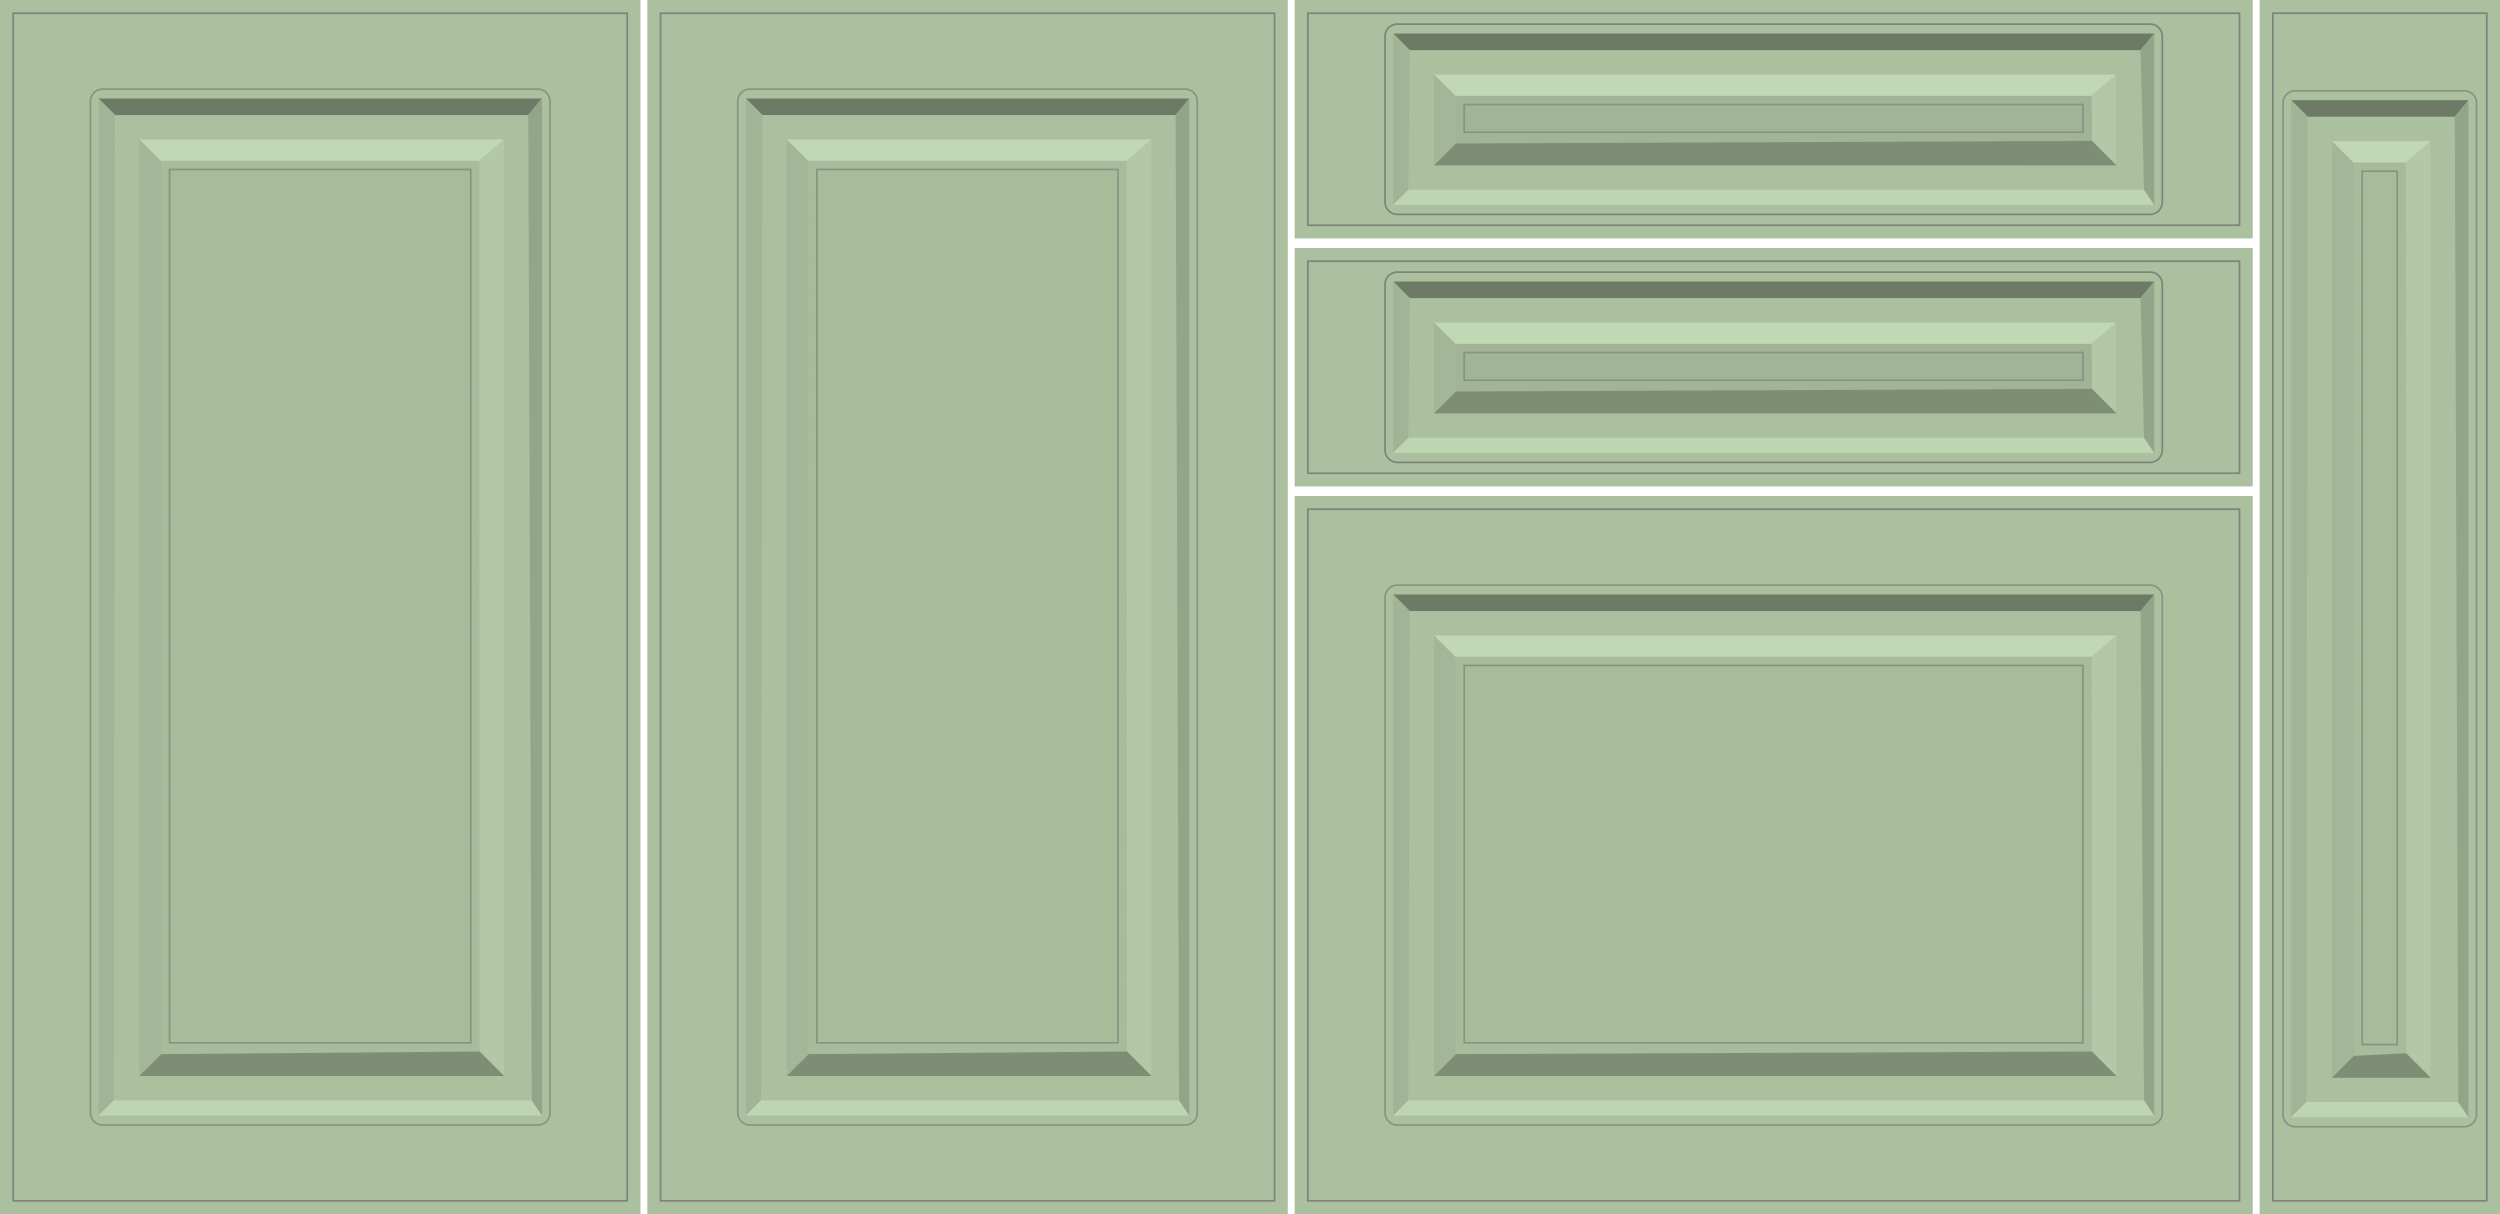 <svg id="Layer_1" data-name="Layer 1" xmlns="http://www.w3.org/2000/svg" viewBox="0 0 5000 2428.14">
  <defs>
    <style>
      .cls-1, .cls-4 {
        fill: #abc09f;
      }

      .cls-2, .cls-3 {
        fill: #7d847a;
      }

      .cls-10, .cls-11, .cls-12, .cls-13, .cls-14, .cls-2, .cls-3, .cls-5, .cls-6, .cls-7, .cls-8 {
        fill-rule: evenodd;
      }

      .cls-3 {
        fill-opacity: 0.75;
      }

      .cls-4 {
        fill-opacity: 0.4;
      }

      .cls-5 {
        fill: #6d7b66;
      }

      .cls-15, .cls-6, .cls-9 {
        fill: #a1b496;
      }

      .cls-7 {
        fill: #bdd5b0;
      }

      .cls-8 {
        fill: #93a589;
      }

      .cls-9 {
        fill-opacity: 0.41;
      }

      .cls-10 {
        fill: #a3b798;
      }

      .cls-11 {
        fill: #c0d8b3;
      }

      .cls-12 {
        fill: #b3c8a7;
      }

      .cls-13 {
        fill: #7e8e75;
      }

      .cls-14 {
        fill: #899383;
      }
    </style>
  </defs>
  <title>V90_</title>
  <g>
    <g id="Usa-Dr">
      <rect class="cls-1" x="4519.23" width="480.77" height="2428.13"/>
      <rect class="cls-1" x="4547.4" y="28.16" width="424.44" height="2371.79"/>
      <path class="cls-2" d="M4975.27,3688.85V1310.19H4544V3688.85Zm-3.44-2375.21H4547.4V3685.42h424.43Z" transform="translate(0 -1285.47)"/>
      <path class="cls-3" d="M4954.78,1491.74a26.34,26.34,0,0,0-26.33-26.33H4590.77a26.34,26.34,0,0,0-26.33,26.33V3514.38a26.33,26.33,0,0,0,26.33,26.32h337.68a26.33,26.33,0,0,0,26.33-26.32Zm-3.43,0a22.91,22.91,0,0,0-22.9-22.91H4590.77a22.9,22.9,0,0,0-22.89,22.91V3514.38a22.89,22.89,0,0,0,22.89,22.9h337.68a22.9,22.9,0,0,0,22.9-22.9Z" transform="translate(0 -1285.47)"/>
      <rect class="cls-4" x="4582.19" y="200.4" width="354.85" height="2034.11"/>
      <path class="cls-5" d="M4582.19,1485.92,4615.3,1519h294.27l27.47-33.12Z" transform="translate(0 -1285.47)"/>
      <path class="cls-6" d="M4615.3,1519l-33.11-33.12V3520l30.5-30.5Z" transform="translate(0 -1285.47)"/>
      <path class="cls-7" d="M4612.69,3489.53l-30.5,30.5H4937l-20.6-30.5Z" transform="translate(0 -1285.47)"/>
      <path class="cls-8" d="M4916.44,3489.53,4937,3520V1485.92L4909.57,1519Z" transform="translate(0 -1285.47)"/>
      <rect class="cls-9" x="4664.04" y="282.25" width="197.38" height="1873.2"/>
      <path class="cls-10" d="M4707.1,1610.52l.77,1786.62L4664,3441V1567.77Z" transform="translate(0 -1285.47)"/>
      <path class="cls-11" d="M4861.41,1567.77l-49.59,42.72-104.72,0L4664,1567.77Z" transform="translate(0 -1285.47)"/>
      <path class="cls-12" d="M4811.82,1610.49l49.59-42.72V3441l-49.05-49Z" transform="translate(0 -1285.47)"/>
      <path class="cls-13" d="M4707.87,3397.14l104.49-5.22,49.05,49H4664Z" transform="translate(0 -1285.47)"/>
      <path class="cls-14" d="M4796.19,1626.14h-73.46V3376.28h73.46Zm-70,3.44h66.59V3372.85h-66.59Z" transform="translate(0 -1285.47)"/>
    </g>
    <g id="Sertar-jos">
      <rect class="cls-1" x="2589.29" y="991.96" width="1916.21" height="1436.17"/>
      <rect class="cls-1" x="2617.45" y="1020.12" width="1859.88" height="1379.84"/>
      <path class="cls-2" d="M4480.76,3688.85V2302.15H2614v1386.7Zm-3.44-1383.26H2617.45V3685.42H4477.32Z" transform="translate(0 -1285.47)"/>
      <path class="cls-3" d="M4326.35,2480.31A26.34,26.34,0,0,0,4300,2454H2794.76a26.34,26.34,0,0,0-26.33,26.33V3510.94a26.34,26.34,0,0,0,26.33,26.33H4300a26.34,26.34,0,0,0,26.33-26.33Zm-3.43,0a22.91,22.91,0,0,0-22.9-22.91H2794.76a22.91,22.91,0,0,0-22.9,22.91V3510.94a22.91,22.91,0,0,0,22.9,22.91H4300a22.91,22.91,0,0,0,22.9-22.91Z" transform="translate(0 -1285.47)"/>
      <rect class="cls-4" x="2786.17" y="1189.01" width="1522.43" height="1042.15"/>
      <path class="cls-5" d="M2786.17,2474.44l33.12,33.11H4281.14l27.47-33.11Z" transform="translate(0 -1285.47)"/>
      <path class="cls-6" d="M2819.29,2507.55l-33.12-33.11V3516.6l30.51-30.51Z" transform="translate(0 -1285.47)"/>
      <path class="cls-7" d="M2816.68,3486.09l-30.51,30.51H4308.61L4288,3486.09Z" transform="translate(0 -1285.47)"/>
      <path class="cls-8" d="M4288,3486.09l20.61,30.51V2474.44l-27.47,33.11Z" transform="translate(0 -1285.47)"/>
      <rect class="cls-9" x="2868.02" y="1270.67" width="1364.96" height="881.26"/>
      <path class="cls-10" d="M2911.09,2599l.76,794.67L2868,3437.53V2556.28Z" transform="translate(0 -1285.47)"/>
      <path class="cls-11" d="M4233,2556.28,4183.39,2599l-1272.3,0L2868,2556.28Z" transform="translate(0 -1285.47)"/>
      <path class="cls-12" d="M4183.39,2599l49.59-42.72v881.25l-49-49.05Z" transform="translate(0 -1285.47)"/>
      <path class="cls-13" d="M2911.85,3393.7l1272.08-5.22,49,49.05H2868Z" transform="translate(0 -1285.47)"/>
      <path class="cls-14" d="M4167.75,2614.66h-1241v758.19h1241Zm-1237.6,3.44H4164.32v751.31H2930.15Z" transform="translate(0 -1285.47)"/>
    </g>
    <g id="Sertar-Mj">
      <rect class="cls-1" x="2589.29" y="495.98" width="1916.21" height="476.92"/>
      <rect class="cls-1" x="2617.45" y="524.12" width="1859.88" height="420.59"/>
      <path class="cls-2" d="M4480.76,2233.62V1806.17H2614v427.45Zm-3.44-424H2617.45v420.59H4477.32Z" transform="translate(0 -1285.47)"/>
      <path class="cls-2" d="M4326.35,1854.34A26.34,26.34,0,0,0,4300,1828H2794.76a26.34,26.34,0,0,0-26.33,26.33v331.29a26.34,26.34,0,0,0,26.33,26.33H4300a26.34,26.34,0,0,0,26.33-26.33Zm-3.43,0a22.91,22.91,0,0,0-22.9-22.91H2794.76a22.91,22.91,0,0,0-22.9,22.91v331.29a22.91,22.91,0,0,0,22.9,22.91H4300a22.91,22.91,0,0,0,22.9-22.91Z" transform="translate(0 -1285.47)"/>
      <rect class="cls-1" x="2786.17" y="563" width="1522.43" height="342.75"/>
      <path class="cls-5" d="M2786.17,1848.53l33.12,33.12H4281.14l27.47-33.12Z" transform="translate(0 -1285.47)"/>
      <path class="cls-6" d="M2819.29,1881.65l-33.12-33.12v342.76l30.51-30.51Z" transform="translate(0 -1285.47)"/>
      <path class="cls-7" d="M2816.68,2160.78l-30.51,30.51H4308.61L4288,2160.78Z" transform="translate(0 -1285.47)"/>
      <path class="cls-8" d="M4288,2160.78l20.61,30.51V1848.53l-27.47,33.12Z" transform="translate(0 -1285.47)"/>
      <rect class="cls-15" x="2868.02" y="644.85" width="1364.96" height="181.84"/>
      <path class="cls-10" d="M2911.09,1973.12l.76,95.27L2868,2112.23V1930.38Z" transform="translate(0 -1285.47)"/>
      <path class="cls-11" d="M4233,1930.38l-49.59,42.72-1272.3,0L2868,1930.38Z" transform="translate(0 -1285.47)"/>
      <path class="cls-12" d="M4183.39,1973.1l49.59-42.72v181.85l-49-49.05Z" transform="translate(0 -1285.47)"/>
      <path class="cls-13" d="M2911.85,2068.39l1272.08-5.21,49,49.05H2868Z" transform="translate(0 -1285.47)"/>
      <path class="cls-14" d="M4167.75,1988.76h-1241v58.78h1241Zm-1237.6,3.43H4164.32v51.91H2930.15Z" transform="translate(0 -1285.47)"/>
    </g>
    <g id="Sertar-Sus">
      <rect class="cls-1" x="2589.29" y="0.01" width="1916.21" height="476.92"/>
      <rect class="cls-1" x="2617.45" y="28.15" width="1859.88" height="420.59"/>
      <path class="cls-2" d="M4480.76,1737.65V1310.2H2614v427.45Zm-3.44-424H2617.45v420.59H4477.32Z" transform="translate(0 -1285.47)"/>
      <path class="cls-2" d="M4326.35,1358.37A26.34,26.34,0,0,0,4300,1332H2794.76a26.34,26.34,0,0,0-26.33,26.33v331.29a26.34,26.34,0,0,0,26.33,26.33H4300a26.34,26.34,0,0,0,26.33-26.33Zm-3.43,0a22.91,22.91,0,0,0-22.9-22.91H2794.76a22.91,22.91,0,0,0-22.9,22.91v331.29a22.91,22.91,0,0,0,22.9,22.91H4300a22.91,22.91,0,0,0,22.9-22.91Z" transform="translate(0 -1285.47)"/>
      <rect class="cls-1" x="2786.17" y="67.02" width="1522.43" height="342.75"/>
      <path class="cls-5" d="M2786.17,1352.56l33.12,33.12H4281.14l27.47-33.12Z" transform="translate(0 -1285.47)"/>
      <path class="cls-6" d="M2819.29,1385.68l-33.12-33.12v342.76l30.51-30.51Z" transform="translate(0 -1285.47)"/>
      <path class="cls-7" d="M2816.68,1664.81l-30.51,30.51H4308.61L4288,1664.81Z" transform="translate(0 -1285.47)"/>
      <path class="cls-8" d="M4288,1664.81l20.61,30.51V1352.56l-27.47,33.12Z" transform="translate(0 -1285.47)"/>
      <rect class="cls-15" x="2868.02" y="148.88" width="1364.96" height="181.84"/>
      <path class="cls-10" d="M2911.09,1477.15l.76,95.27L2868,1616.25V1434.41Z" transform="translate(0 -1285.47)"/>
      <path class="cls-11" d="M4233,1434.41l-49.59,42.72-1272.3,0L2868,1434.41Z" transform="translate(0 -1285.47)"/>
      <path class="cls-12" d="M4183.39,1477.13l49.59-42.72v181.84l-49-49Z" transform="translate(0 -1285.47)"/>
      <path class="cls-13" d="M2911.85,1572.42l1272.08-5.22,49,49H2868Z" transform="translate(0 -1285.47)"/>
      <path class="cls-14" d="M4167.75,1492.79h-1241v58.78h1241Zm-1237.6,3.43H4164.32v51.91H2930.15Z" transform="translate(0 -1285.47)"/>
    </g>
    <g id="Usa-Mj">
      <rect class="cls-1" x="1294.64" width="1280.91" height="2428.13"/>
      <rect class="cls-1" x="1322.81" y="28.16" width="1224.58" height="2371.79"/>
      <path class="cls-2" d="M2550.81,3688.85V1310.19H1319.37V3688.85Zm-3.43-2375.21H1322.81V3685.42H2547.38Z" transform="translate(0 -1285.47)"/>
      <path class="cls-3" d="M2396.41,1488.3a26.33,26.33,0,0,0-26.33-26.32h-870a26.32,26.32,0,0,0-26.32,26.32V3510.94a26.33,26.33,0,0,0,26.32,26.33h870a26.34,26.34,0,0,0,26.33-26.33Zm-3.44,0a22.89,22.89,0,0,0-22.89-22.9h-870a22.89,22.89,0,0,0-22.89,22.9V3510.94a22.9,22.9,0,0,0,22.89,22.91h870a22.9,22.9,0,0,0,22.89-22.91Z" transform="translate(0 -1285.47)"/>
      <rect class="cls-4" x="1491.53" y="196.97" width="887.14" height="2034.11"/>
      <path class="cls-5" d="M1491.53,1482.49l33.12,33.11h826.54l27.47-33.11Z" transform="translate(0 -1285.47)"/>
      <path class="cls-6" d="M1524.65,1515.6l-33.12-33.11V3516.6l30.5-30.51Z" transform="translate(0 -1285.47)"/>
      <path class="cls-7" d="M1522,3486.09l-30.5,30.51h887.13l-20.6-30.51Z" transform="translate(0 -1285.47)"/>
      <path class="cls-8" d="M2358.06,3486.09l20.6,30.51V1482.49l-27.47,33.11Z" transform="translate(0 -1285.47)"/>
      <rect class="cls-9" x="1573.37" y="278.82" width="729.66" height="1873.2"/>
      <path class="cls-10" d="M1616.44,1607.09l.77,1786.61-43.84,43.83V1564.33Z" transform="translate(0 -1285.47)"/>
      <path class="cls-11" d="M2303,1564.33l-49.58,42.72-637,0-43.07-42.74Z" transform="translate(0 -1285.47)"/>
      <path class="cls-12" d="M2253.45,1607.05l49.58-42.72v1873.2L2254,3388.48Z" transform="translate(0 -1285.47)"/>
      <path class="cls-13" d="M1617.21,3393.7l636.77-5.22,49.05,49.05H1573.37Z" transform="translate(0 -1285.47)"/>
      <path class="cls-14" d="M2237.81,1622.71H1632.07V3372.85h605.74Zm-602.3,3.43h598.86V3369.41H1635.51Z" transform="translate(0 -1285.47)"/>
    </g>
    <g id="Usa-St">
      <rect class="cls-1" width="1280.91" height="2428.13"/>
      <rect class="cls-1" x="28.17" y="28.16" width="1224.58" height="2371.79"/>
      <path class="cls-2" d="M1256.17,3688.85V1310.19H24.73V3688.85Zm-3.43-2375.21H28.17V3685.42H1252.74Z" transform="translate(0 -1285.47)"/>
      <path class="cls-3" d="M1101.76,1488.3a26.32,26.32,0,0,0-26.32-26.32h-870a26.33,26.33,0,0,0-26.33,26.32V3510.94a26.34,26.34,0,0,0,26.33,26.33h870a26.33,26.33,0,0,0,26.32-26.33Zm-3.43,0a22.89,22.89,0,0,0-22.89-22.9h-870a22.89,22.89,0,0,0-22.89,22.9V3510.94a22.9,22.9,0,0,0,22.89,22.91h870a22.9,22.9,0,0,0,22.89-22.91Z" transform="translate(0 -1285.47)"/>
      <rect class="cls-4" x="196.89" y="196.97" width="887.14" height="2034.11"/>
      <path class="cls-5" d="M196.89,1482.49,230,1515.6h826.55l27.47-33.11Z" transform="translate(0 -1285.47)"/>
      <path class="cls-6" d="M230,1515.6l-33.11-33.11V3516.6l30.5-30.51Z" transform="translate(0 -1285.47)"/>
      <path class="cls-7" d="M227.39,3486.09l-30.5,30.51H1084l-20.6-30.51Z" transform="translate(0 -1285.47)"/>
      <path class="cls-8" d="M1063.42,3486.09l20.6,30.51V1482.49l-27.47,33.11Z" transform="translate(0 -1285.47)"/>
      <rect class="cls-9" x="278.73" y="278.82" width="729.66" height="1873.2"/>
      <path class="cls-10" d="M321.8,1607.09l.77,1786.61-43.84,43.83V1564.33Z" transform="translate(0 -1285.47)"/>
      <path class="cls-11" d="M1008.39,1564.33l-49.59,42.72-637,0-43.07-42.74Z" transform="translate(0 -1285.47)"/>
      <path class="cls-12" d="M958.8,1607.05l49.59-42.72v1873.2l-49-49.05Z" transform="translate(0 -1285.47)"/>
      <path class="cls-13" d="M322.57,3393.7l636.77-5.22,49,49.05H278.73Z" transform="translate(0 -1285.47)"/>
      <path class="cls-14" d="M943.17,1622.71H337.43V3372.85H943.17Zm-602.3,3.43H939.73V3369.41H340.87Z" transform="translate(0 -1285.47)"/>
    </g>
  </g>
</svg>
